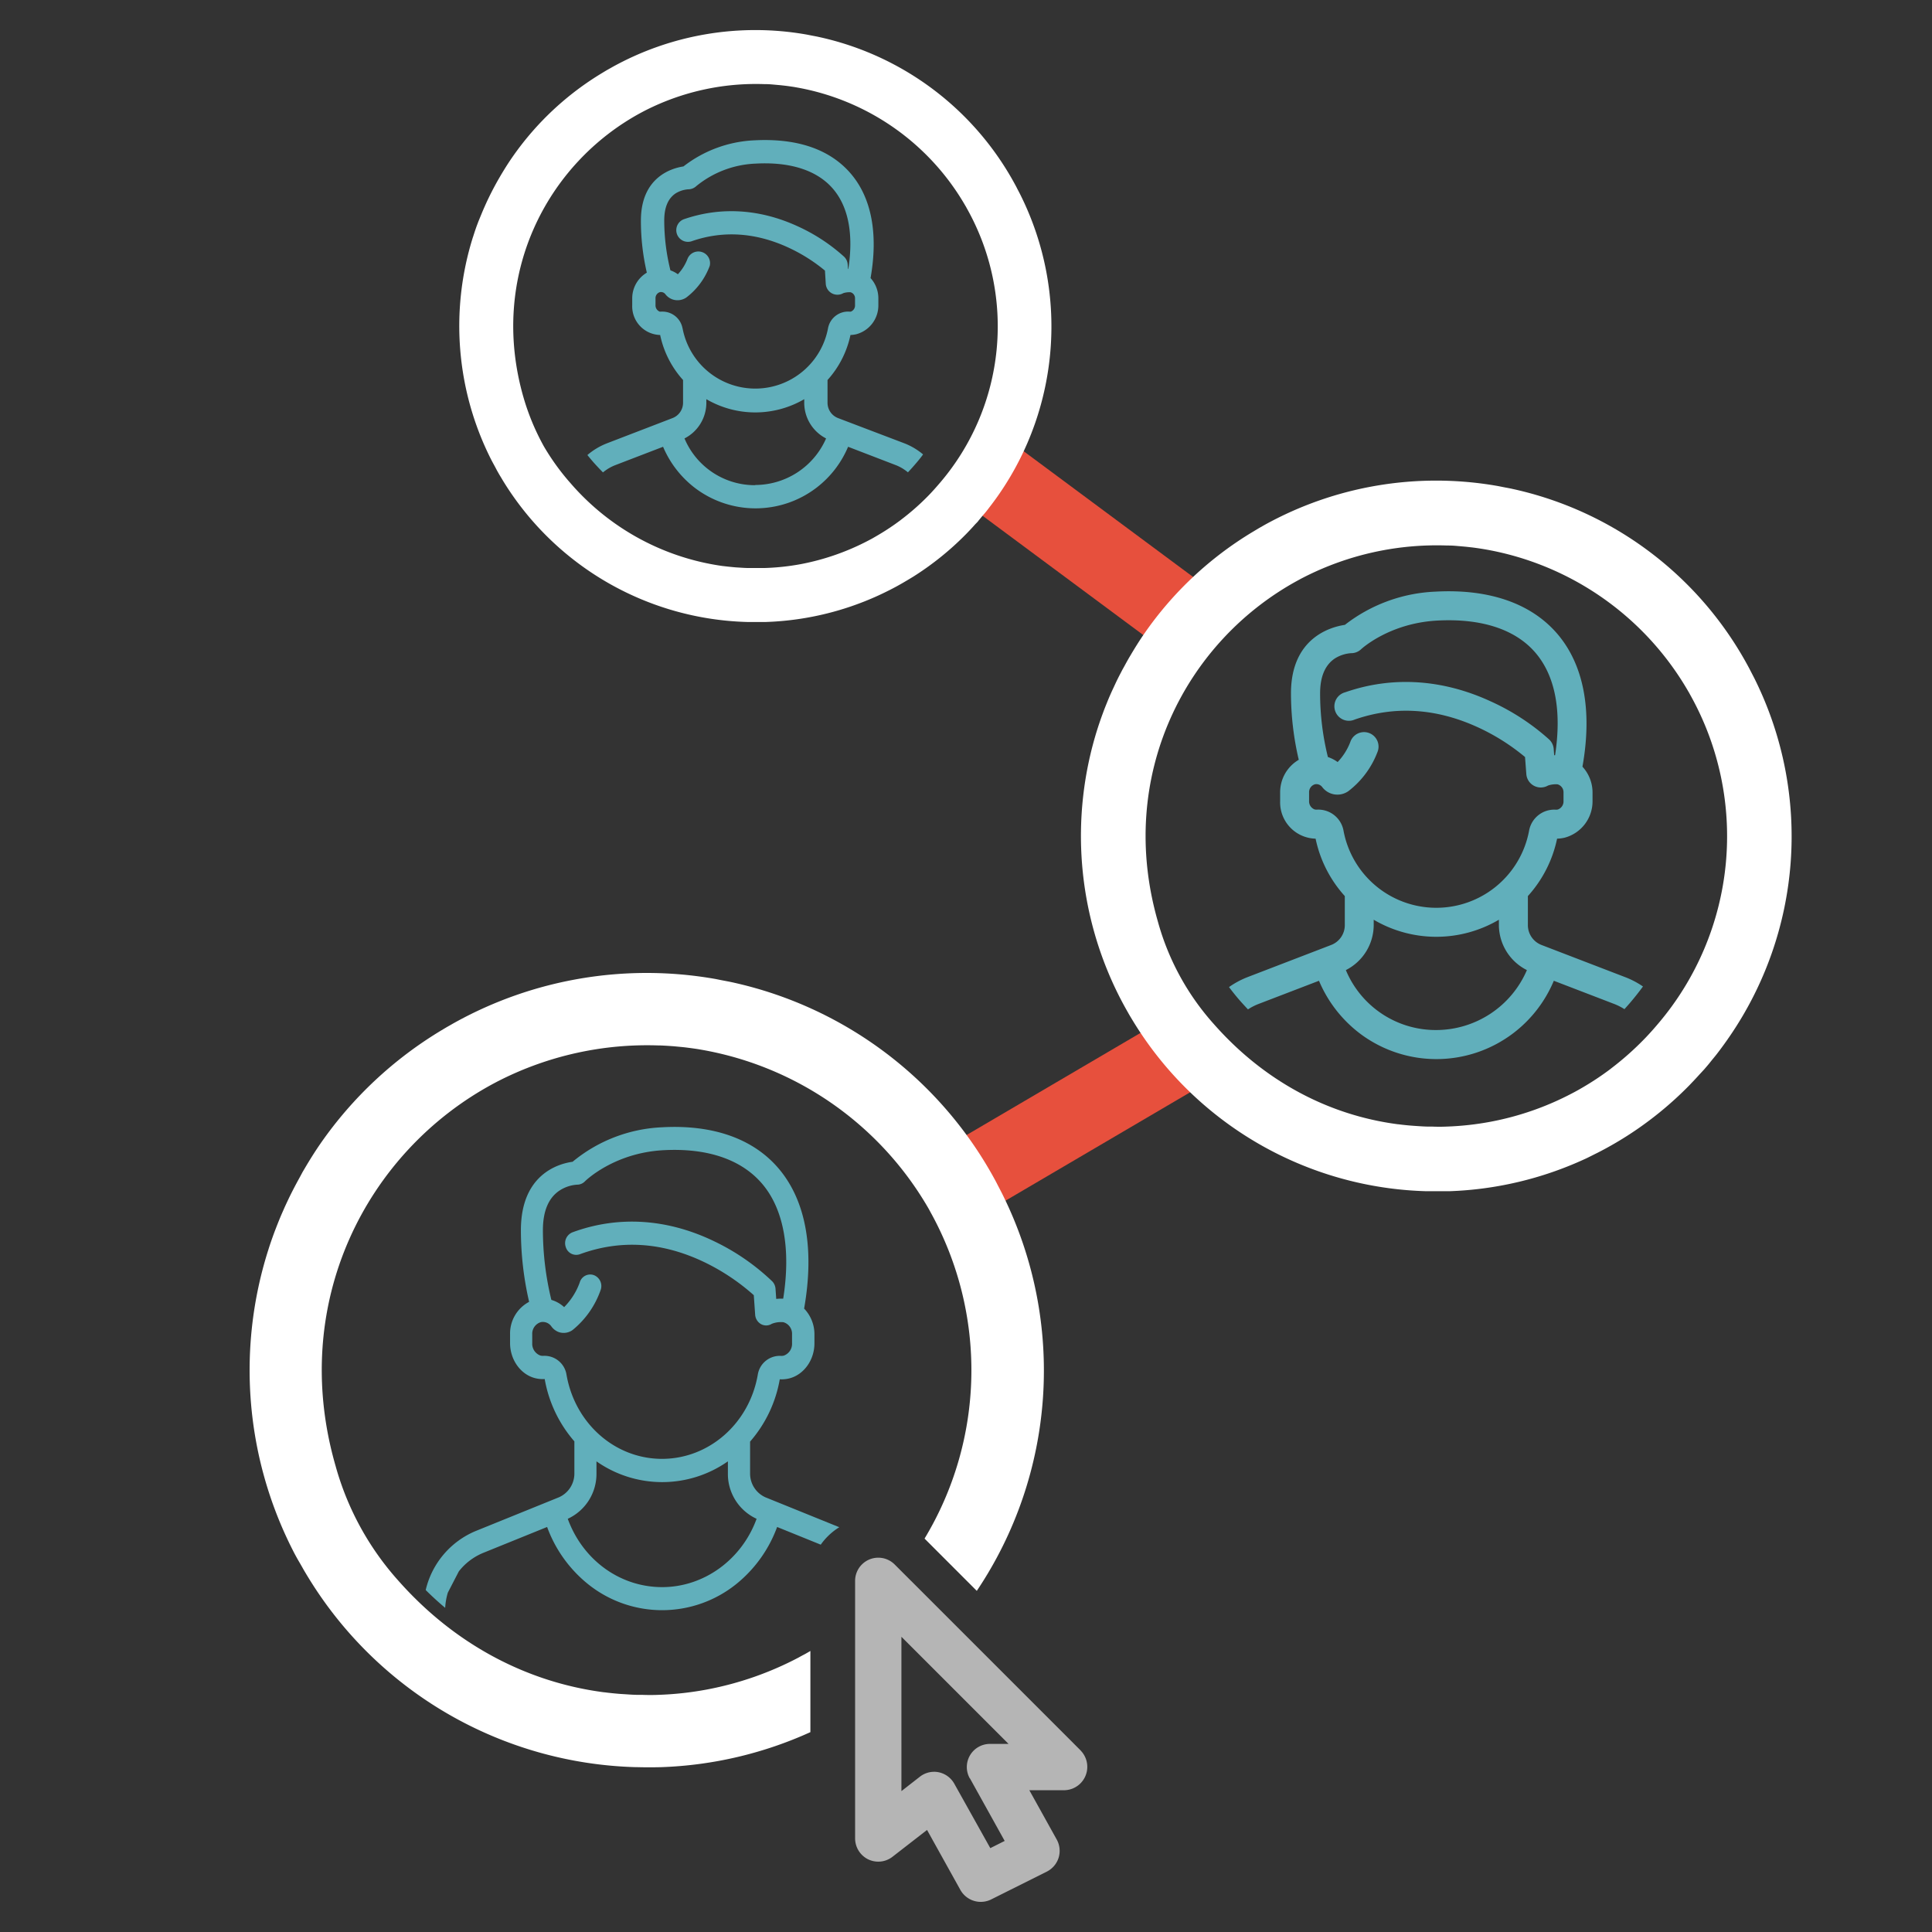 <svg id="Capa_1" data-name="Capa 1" xmlns="http://www.w3.org/2000/svg" viewBox="0 0 496 496"><rect x="0" y="0" width="496" height="496" fill="#333333" stroke="none"/><defs><style>.cls-1{fill:#e7503d;}.cls-2{fill:#fff;}.cls-3{fill:#b5b5b5;}.cls-4{fill:#61afbb;}</style></defs><title>Services_ExperienceManagement</title><polygon class="cls-1" points="310.74 273.89 303.86 262.17 302.34 259.58 299.75 261.1 238.34 297.15 235.75 298.67 237.27 301.25 244.16 312.98 245.68 315.57 248.26 314.05 309.67 278 312.26 276.48 310.74 273.89"/><polygon class="cls-1" points="296.87 165.52 299.28 167.31 301.06 164.9 309.17 153.98 310.95 151.57 308.54 149.78 255.79 110.64 253.38 108.85 251.59 111.26 243.49 122.18 241.7 124.59 244.11 126.37 296.87 165.52"/><path class="cls-2" d="M251.27,133.59c.41-.48.82-1,1.22-1.45s1-1.19,1.44-1.79l.63-.82c.62-.82,1.23-1.65,1.81-2.49a1.53,1.53,0,0,0,.11-.16,1,1,0,0,0,.09-.13,75.69,75.69,0,0,0,5.57-76.39c-.29-.6-.6-1.18-.91-1.77-.16-.31-.31-.63-.48-.93A75.56,75.56,0,0,0,210.21,9.49c-.62-.14-1.25-.25-1.87-.37s-1.07-.22-1.61-.31a75.76,75.76,0,0,0-49.55,8.42l-1.14.64c-.47.27-.93.55-1.39.83a75.44,75.44,0,0,0-23.11,21.64c-1.1,1.58-2.1,3.19-3.06,4.81l-.4.69c-.44.76-.86,1.52-1.27,2.29-.22.41-.43.82-.64,1.23-.32.62-.62,1.25-.92,1.87s-.56,1.2-.82,1.8c-.21.45-.4.91-.6,1.37-.33.8-.66,1.61-1,2.43-.09.25-.19.49-.28.74-.38,1-.74,2.09-1.07,3.14l-.06.16a75.95,75.95,0,0,0,4.64,57.05h0c.47.92,1,1.83,1.45,2.72.21.39.43.77.65,1.15s.61,1,.92,1.54a75.89,75.89,0,0,0,62.74,36.35h.33c1.5,0,3,0,4.51,0h0a75.44,75.44,0,0,0,28.84-6.8l.41-.19c.85-.4,1.7-.81,2.54-1.24,2-1,4-2.18,6-3.4h0a75.4,75.4,0,0,0,13.74-11.11h0l.26-.27c.63-.65,1.24-1.31,1.85-2C250.64,134.3,251,134,251.27,133.59Zm-20-.11v0a61.44,61.44,0,0,1-5.73,3.83c-.57.34-1.14.67-1.73,1l-.77.41a62.44,62.44,0,0,1-17.46,6.11h0a60.71,60.71,0,0,1-9.47,1c-1,0-2,0-3,0h-.73c-.89,0-1.77-.06-2.66-.12l-.84-.05c-1-.09-2.06-.19-3.08-.32h-.09A63.17,63.17,0,0,1,146.43,124a59.83,59.83,0,0,1-6.8-9.4A60.63,60.63,0,0,1,134.39,102C125.46,71,140.21,42,164.7,28.86l.66-.35.49-.25a62.62,62.62,0,0,1,30.42-6.66h.32c.91,0,1.83.1,2.74.18l1,.09,1.27.14c.74.09,1.47.2,2.21.31l.68.12A62.58,62.58,0,0,1,247.9,52.93l.08.12c.09.17.18.35.28.52a61.79,61.79,0,0,1-6.84,70.26c-1,1.17-2,2.31-3.07,3.41h0A62.48,62.48,0,0,1,231.26,133.48Z"/><path class="cls-3" d="M277.48,449.44l-47.79-47.79a5.95,5.95,0,0,0-10.16,4.2V472a6,6,0,0,0,3.34,5.34,6,6,0,0,0,2.61.6,5.92,5.92,0,0,0,3.67-1.27L238,469.8l8.57,15.42a6,6,0,0,0,7.87,2.43l14.34-7.17a6,6,0,0,0,3-3.56,6,6,0,0,0-.47-4.63l-7.05-12.69h9a6,6,0,0,0,4.2-10.16ZM249,456.54l8.93,16.08-3.69,1.85L245,457.94a6,6,0,0,0-4-2.95,5.76,5.76,0,0,0-1.18-.12,5.94,5.94,0,0,0-3.67,1.27l-4.73,3.69V420.21l27.5,27.5h-4.76a5.94,5.94,0,0,0-5.2,8.83Z"/><path class="cls-2" d="M437.56,274.49c.49-.58,1-1.15,1.46-1.74s1.17-1.42,1.73-2.14l.76-1c.75-1,1.47-2,2.17-3,0-.07.09-.13.13-.19l.11-.16a90.84,90.84,0,0,0,6.69-91.69c-.35-.72-.73-1.42-1.09-2.13-.2-.37-.38-.75-.58-1.11a90.75,90.75,0,0,0-60.68-45.82c-.74-.17-1.49-.29-2.24-.44s-1.28-.26-1.93-.37a90.95,90.95,0,0,0-59.48,10.09l-1.37.78-1.67,1a90.67,90.67,0,0,0-27.73,26c-1.32,1.89-2.52,3.83-3.67,5.78-.16.27-.33.54-.48.82-.53.91-1,1.83-1.53,2.75l-.77,1.48c-.38.74-.75,1.49-1.1,2.25s-.67,1.43-1,2.15c-.24.55-.48,1.09-.71,1.64-.41,1-.79,1.94-1.17,2.92l-.33.9c-.46,1.24-.89,2.5-1.3,3.77l-.06.19a91.18,91.18,0,0,0,5.57,68.47h0c.56,1.11,1.14,2.19,1.74,3.27l.78,1.38c.36.62.73,1.23,1.1,1.84a91.1,91.1,0,0,0,75.31,43.64h.39c1.8,0,3.61,0,5.43,0v0a90.5,90.5,0,0,0,34.61-8.16l.49-.22c1-.48,2-1,3-1.49,2.46-1.25,4.86-2.62,7.19-4.09h0a90.76,90.76,0,0,0,16.48-13.34h0l.31-.33c.75-.78,1.49-1.57,2.21-2.37Zm-24-.13,0,0a73.43,73.43,0,0,1-6.87,4.6c-.69.41-1.38.81-2.08,1.19-.3.17-.61.33-.92.49a74.47,74.47,0,0,1-21,7.34h0a75.35,75.35,0,0,1-11.36,1.25c-1.2.05-2.39.05-3.58,0h-.88c-1.06,0-2.13-.08-3.19-.15l-1-.07c-1.24-.09-2.48-.22-3.7-.38h-.11C341,286.29,324.52,277.51,311.71,263a65.39,65.39,0,0,1-14.45-26.41c-10.72-37.25,7-72.09,36.39-87.82.26-.15.52-.29.79-.42l.58-.3a75.11,75.11,0,0,1,36.51-8h.4c1.09,0,2.18.12,3.28.21l1.2.11,1.52.17c.89.11,1.78.24,2.65.38l.83.14a75.13,75.13,0,0,1,52.1,36.58l.09.14c.12.21.22.42.34.63a74.28,74.28,0,0,1-8.2,84.34c-1.18,1.4-2.4,2.77-3.69,4.09h0A75.42,75.42,0,0,1,413.54,274.36Z"/><path class="cls-2" d="M208.05,444.69V423.85c-.64.38-1.29.76-2,1.12-.34.19-.69.37-1,.55a83.44,83.44,0,0,1-23.42,8.2h0a82.39,82.39,0,0,1-12.7,1.4c-1.34.05-2.67.05-4,0h-1c-1.19,0-2.38-.09-3.57-.17l-1.13-.07c-1.38-.11-2.76-.25-4.13-.43H155c-19.93-2.61-38.39-12.43-52.72-28.63a73.46,73.46,0,0,1-16.14-29.52c-12-41.64,7.8-80.58,40.66-98.17l.89-.47.65-.33a84,84,0,0,1,40.81-8.93l.44,0c1.22.05,2.44.13,3.67.23l1.34.13c.57.05,1.14.11,1.7.18,1,.13,2,.26,3,.42l.92.16a84,84,0,0,1,58.24,40.88l.09.17c.14.23.25.47.38.7A83.69,83.69,0,0,1,237.36,395l13.41,13.42A101.49,101.49,0,0,0,257.55,307c-.39-.81-.81-1.6-1.22-2.39-.22-.41-.42-.83-.64-1.24a101.41,101.41,0,0,0-67.82-51.21c-.83-.18-1.67-.33-2.5-.49s-1.44-.3-2.16-.42a101.66,101.66,0,0,0-66.48,11.29c-.52.28-1,.58-1.53.87s-1.25.73-1.87,1.1a101.36,101.36,0,0,0-31,29c-1.47,2.12-2.82,4.28-4.1,6.46l-.54.91C77.1,302,76.54,303,76,304c-.29.55-.58,1.1-.86,1.65-.43.84-.84,1.67-1.24,2.52s-.75,1.59-1.1,2.4c-.27.61-.54,1.22-.8,1.84-.45,1.08-.88,2.16-1.3,3.26-.13.33-.26.67-.38,1-.51,1.39-1,2.8-1.44,4.21,0,.08-.05.15-.07.22A101.89,101.89,0,0,0,75,397.65h0c.62,1.24,1.27,2.45,2,3.66.28.51.58,1,.87,1.54.4.69.81,1.38,1.23,2.06a101.79,101.79,0,0,0,84.17,48.77h.44c2,.05,4,.05,6.06,0v0A101,101,0,0,0,208.05,444.69Z"/><path class="cls-4" d="M192.57,378.31V370.1a32.93,32.93,0,0,0,7.62-16h0a8,8,0,0,0,2.43-.22c3.75-.94,6.47-4.73,6.47-9v-2.29a9.5,9.5,0,0,0-2.65-6.64c2.66-15.09.51-27.38-6.24-35.6-6.5-7.92-17-11.7-30.33-10.94A38.64,38.64,0,0,0,147,298.26c-3.44.47-13.27,3.09-13.27,17.57a82,82,0,0,0,2.11,18.39,9.19,9.19,0,0,0-4.89,8.34v2.26c0,4.28,2.72,8.07,6.46,9a8,8,0,0,0,2.43.22h0a33,33,0,0,0,7.62,16v8.21a6.65,6.65,0,0,1-4,6.16l-21.37,8.66a21.8,21.8,0,0,0-12.8,15.14q2.44,2.42,5,4.57a16.86,16.86,0,0,1,.68-3.9l2.83-5.47a15.36,15.36,0,0,1,6.3-4.76l16.36-6.63a33.61,33.61,0,0,0,10.58,14.73,30.38,30.38,0,0,0,38.06-.14,33.72,33.72,0,0,0,10.41-14.59l11.2,4.54a16.3,16.3,0,0,1,4.76-4.48l-18.94-7.67A6.65,6.65,0,0,1,192.57,378.31Zm-47.13-25.37a5.73,5.73,0,0,0-5.88-4.86,2.56,2.56,0,0,1-.82-.07,3.21,3.21,0,0,1-2.1-3.19v-2.25a3.11,3.11,0,0,1,2.22-3.14,2.67,2.67,0,0,1,2.69,1.09,4.06,4.06,0,0,0,2,1.5,3.9,3.9,0,0,0,3.48-.59,22.93,22.93,0,0,0,7.2-10.33,3,3,0,0,0-1.83-3.76,2.8,2.8,0,0,0-3.57,1.92,17.35,17.35,0,0,1-4,6.32,8.22,8.22,0,0,0-3.28-1.86,75.83,75.83,0,0,1-2.17-17.89c0-4.87,1.43-8.29,4.25-10.17a9.36,9.36,0,0,1,4.52-1.52,2.77,2.77,0,0,0,2-.84c.07-.07,7.3-7.26,20-8,11.53-.66,20.43,2.42,25.75,8.89s7.16,16.62,5.17,29.22a12.08,12.08,0,0,0-1.79.06l-.18-2.6a3.08,3.08,0,0,0-.85-1.92,57.36,57.36,0,0,0-14.84-10.25c-12.08-5.85-24.67-6.66-36.41-2.34a3,3,0,0,0-1.75,3.8,2.8,2.8,0,0,0,3.61,1.84c10.42-3.83,21.19-3.14,32,2.05a54.77,54.77,0,0,1,12.66,8.46l.35,5a3,3,0,0,0,1.51,2.43,2.69,2.69,0,0,0,2.74-.07,6.34,6.34,0,0,1,3-.42,3.07,3.07,0,0,1,2.22,3.09v2.29a3.21,3.21,0,0,1-2.1,3.19,2.56,2.56,0,0,1-.82.07,5.72,5.72,0,0,0-5.88,4.86c-2.18,12.51-12.52,21.58-24.59,21.58S147.62,365.45,145.44,352.94ZM170,407.46c-10.87,0-20.4-7-24.24-17.54a12.67,12.67,0,0,0,7.37-11.61v-3.14a29.36,29.36,0,0,0,33.74,0v3.14a12.67,12.67,0,0,0,7.37,11.61C190.45,400.35,180.77,407.46,170,407.46Z"/><path class="cls-4" d="M215.14,107.33a4.22,4.22,0,0,1-2.69-3.91V97.56A24.93,24.93,0,0,0,218.34,86a7.5,7.5,0,0,0,1.48-.19,7.65,7.65,0,0,0,5.68-7.48V76.61a7.73,7.73,0,0,0-2-5.22c2-11.36.25-20.66-5.16-26.91s-13.79-9-24.57-8.46a32,32,0,0,0-18.31,6.71c-2.84.42-10.92,2.62-10.92,13.88A58.72,58.72,0,0,0,166.06,70a7.66,7.66,0,0,0-3.75,6.65v1.69A7.36,7.36,0,0,0,169.48,86a24.82,24.82,0,0,0,5.88,11.56v5.86a4.22,4.22,0,0,1-2.69,3.91l-16.87,6.49a17.5,17.5,0,0,0-5,3c.53.66,1.07,1.3,1.62,1.93.77.87,1.57,1.71,2.38,2.53A11.38,11.38,0,0,1,158,119.4l12.23-4.7a26.12,26.12,0,0,0,8.32,10.67,25.74,25.74,0,0,0,31-.11,25.81,25.81,0,0,0,8.18-10.56l12.22,4.7a11.19,11.19,0,0,1,3.14,1.86c.72-.75,1.46-1.59,2.32-2.6.54-.64,1.07-1.3,1.57-2a17,17,0,0,0-4.88-2.88Zm-39.91-23h0A5.23,5.23,0,0,0,170.15,80h-.36a1.54,1.54,0,0,1-.42,0,1.7,1.7,0,0,1-1.08-1.66V76.64A1.61,1.61,0,0,1,169.42,75a1.41,1.41,0,0,1,1.4.53,3.93,3.93,0,0,0,2,1.39,4,4,0,0,0,3.39-.55,18.09,18.09,0,0,0,6-8.12,3,3,0,0,0-5.69-1.84,12.23,12.23,0,0,1-2.49,4,7.35,7.35,0,0,0-1.91-1,53.09,53.09,0,0,1-1.59-12.81c0-3.37,1-5.72,3-7a7.13,7.13,0,0,1,3.17-1,3,3,0,0,0,2.07-.83A25.7,25.7,0,0,1,194.07,42c8.85-.48,15.68,1.74,19.72,6.4s5.37,11.74,4,20.65h-.08l-.09-1.2a3,3,0,0,0-.9-1.93,46.27,46.27,0,0,0-11.92-7.82C195.09,53.63,185,53,175.49,56.31a3,3,0,0,0,2,5.65c8-2.81,16.36-2.3,24.72,1.51a42.91,42.91,0,0,1,9.58,6L212,72.9a3,3,0,0,0,4.48,2.37,5,5,0,0,1,1.88-.24,1.59,1.59,0,0,1,1.15,1.58v1.72A1.68,1.68,0,0,1,218.44,80a1.51,1.51,0,0,1-.42,0,5.24,5.24,0,0,0-5.44,4.26,19,19,0,0,1-37.35,0Zm18.68,40.23a19.58,19.58,0,0,1-18.18-12,10.29,10.29,0,0,0,5.61-9.08v-1a24.92,24.92,0,0,0,25.13,0v1a10.29,10.29,0,0,0,5.61,9.08A19.89,19.89,0,0,1,193.91,124.51Z"/><path class="cls-4" d="M417.18,250.84l-21.46-8.25a5.46,5.46,0,0,1-3.47-5.05v-7.49a31.53,31.53,0,0,0,7.5-14.74,9.82,9.82,0,0,0,1.93-.25,9.66,9.66,0,0,0,7.17-9.44v-2.18a9.77,9.77,0,0,0-2.59-6.61c2.59-14.45.33-26.27-6.54-34.21-6.72-7.76-17.51-11.48-31.18-10.73a40.56,40.56,0,0,0-23.27,8.53c-3.57.52-13.84,3.29-13.84,17.58a74.82,74.82,0,0,0,2,17.06,9.65,9.65,0,0,0-4.78,8.41v2.15a9.33,9.33,0,0,0,9.1,9.69,31.58,31.58,0,0,0,7.5,14.74v7.49a5.46,5.46,0,0,1-3.47,5.05l-21.46,8.25a22.3,22.3,0,0,0-4.8,2.57c.94,1.25,1.92,2.48,2.95,3.64.63.71,1.27,1.4,1.92,2.09a14.25,14.25,0,0,1,2.6-1.35l15.63-6a33.15,33.15,0,0,0,10.6,13.61,32.63,32.63,0,0,0,39.27-.14,32.78,32.78,0,0,0,10.42-13.47l15.62,6a14.87,14.87,0,0,1,2.51,1.29c.58-.64,1.19-1.33,1.85-2.11q1.53-1.83,2.91-3.71A21.9,21.9,0,0,0,417.18,250.84ZM344.91,213.2a6.58,6.58,0,0,0-6.83-5.34,2.12,2.12,0,0,1-.56-.05,2.21,2.21,0,0,1-1.44-2.19v-2.15a2.11,2.11,0,0,1,1.5-2.12,1.87,1.87,0,0,1,1.86.7,4.89,4.89,0,0,0,6.73,1.06,22.9,22.9,0,0,0,7.56-10.29,3.72,3.72,0,1,0-7.08-2.29,15.48,15.48,0,0,1-3.24,5.11,9.41,9.41,0,0,0-2.5-1.29,67.87,67.87,0,0,1-2-16.35c0-4.32,1.3-7.33,3.86-9a9,9,0,0,1,4.08-1.31,3.68,3.68,0,0,0,2.57-1c.07-.07,7.2-6.7,19.55-7.37,11.3-.61,20,2.22,25.15,8.17s6.86,15,5.11,26.4H399l-.12-1.61a3.73,3.73,0,0,0-1.12-2.39A58.49,58.49,0,0,0,382.57,180c-12.34-5.67-25.21-6.46-37.22-2.27a3.72,3.72,0,1,0,2.45,7c10.25-3.57,20.84-2.92,31.49,1.93a54.22,54.22,0,0,1,12.23,7.69l.33,4.37a3.72,3.72,0,0,0,5.57,2.95,6.22,6.22,0,0,1,2.45-.31,2.11,2.11,0,0,1,1.53,2.09v2.18a2.21,2.21,0,0,1-1.44,2.19,2.09,2.09,0,0,1-.55.05,6.57,6.57,0,0,0-6.84,5.34,24.23,24.23,0,0,1-47.66,0Zm23.83,51.24a25,25,0,0,1-23.22-15.39,13,13,0,0,0,7.15-11.51v-1.42a31.67,31.67,0,0,0,32.14,0v1.42A13,13,0,0,0,392,249.05,25.39,25.39,0,0,1,368.74,264.44Z"/></svg>